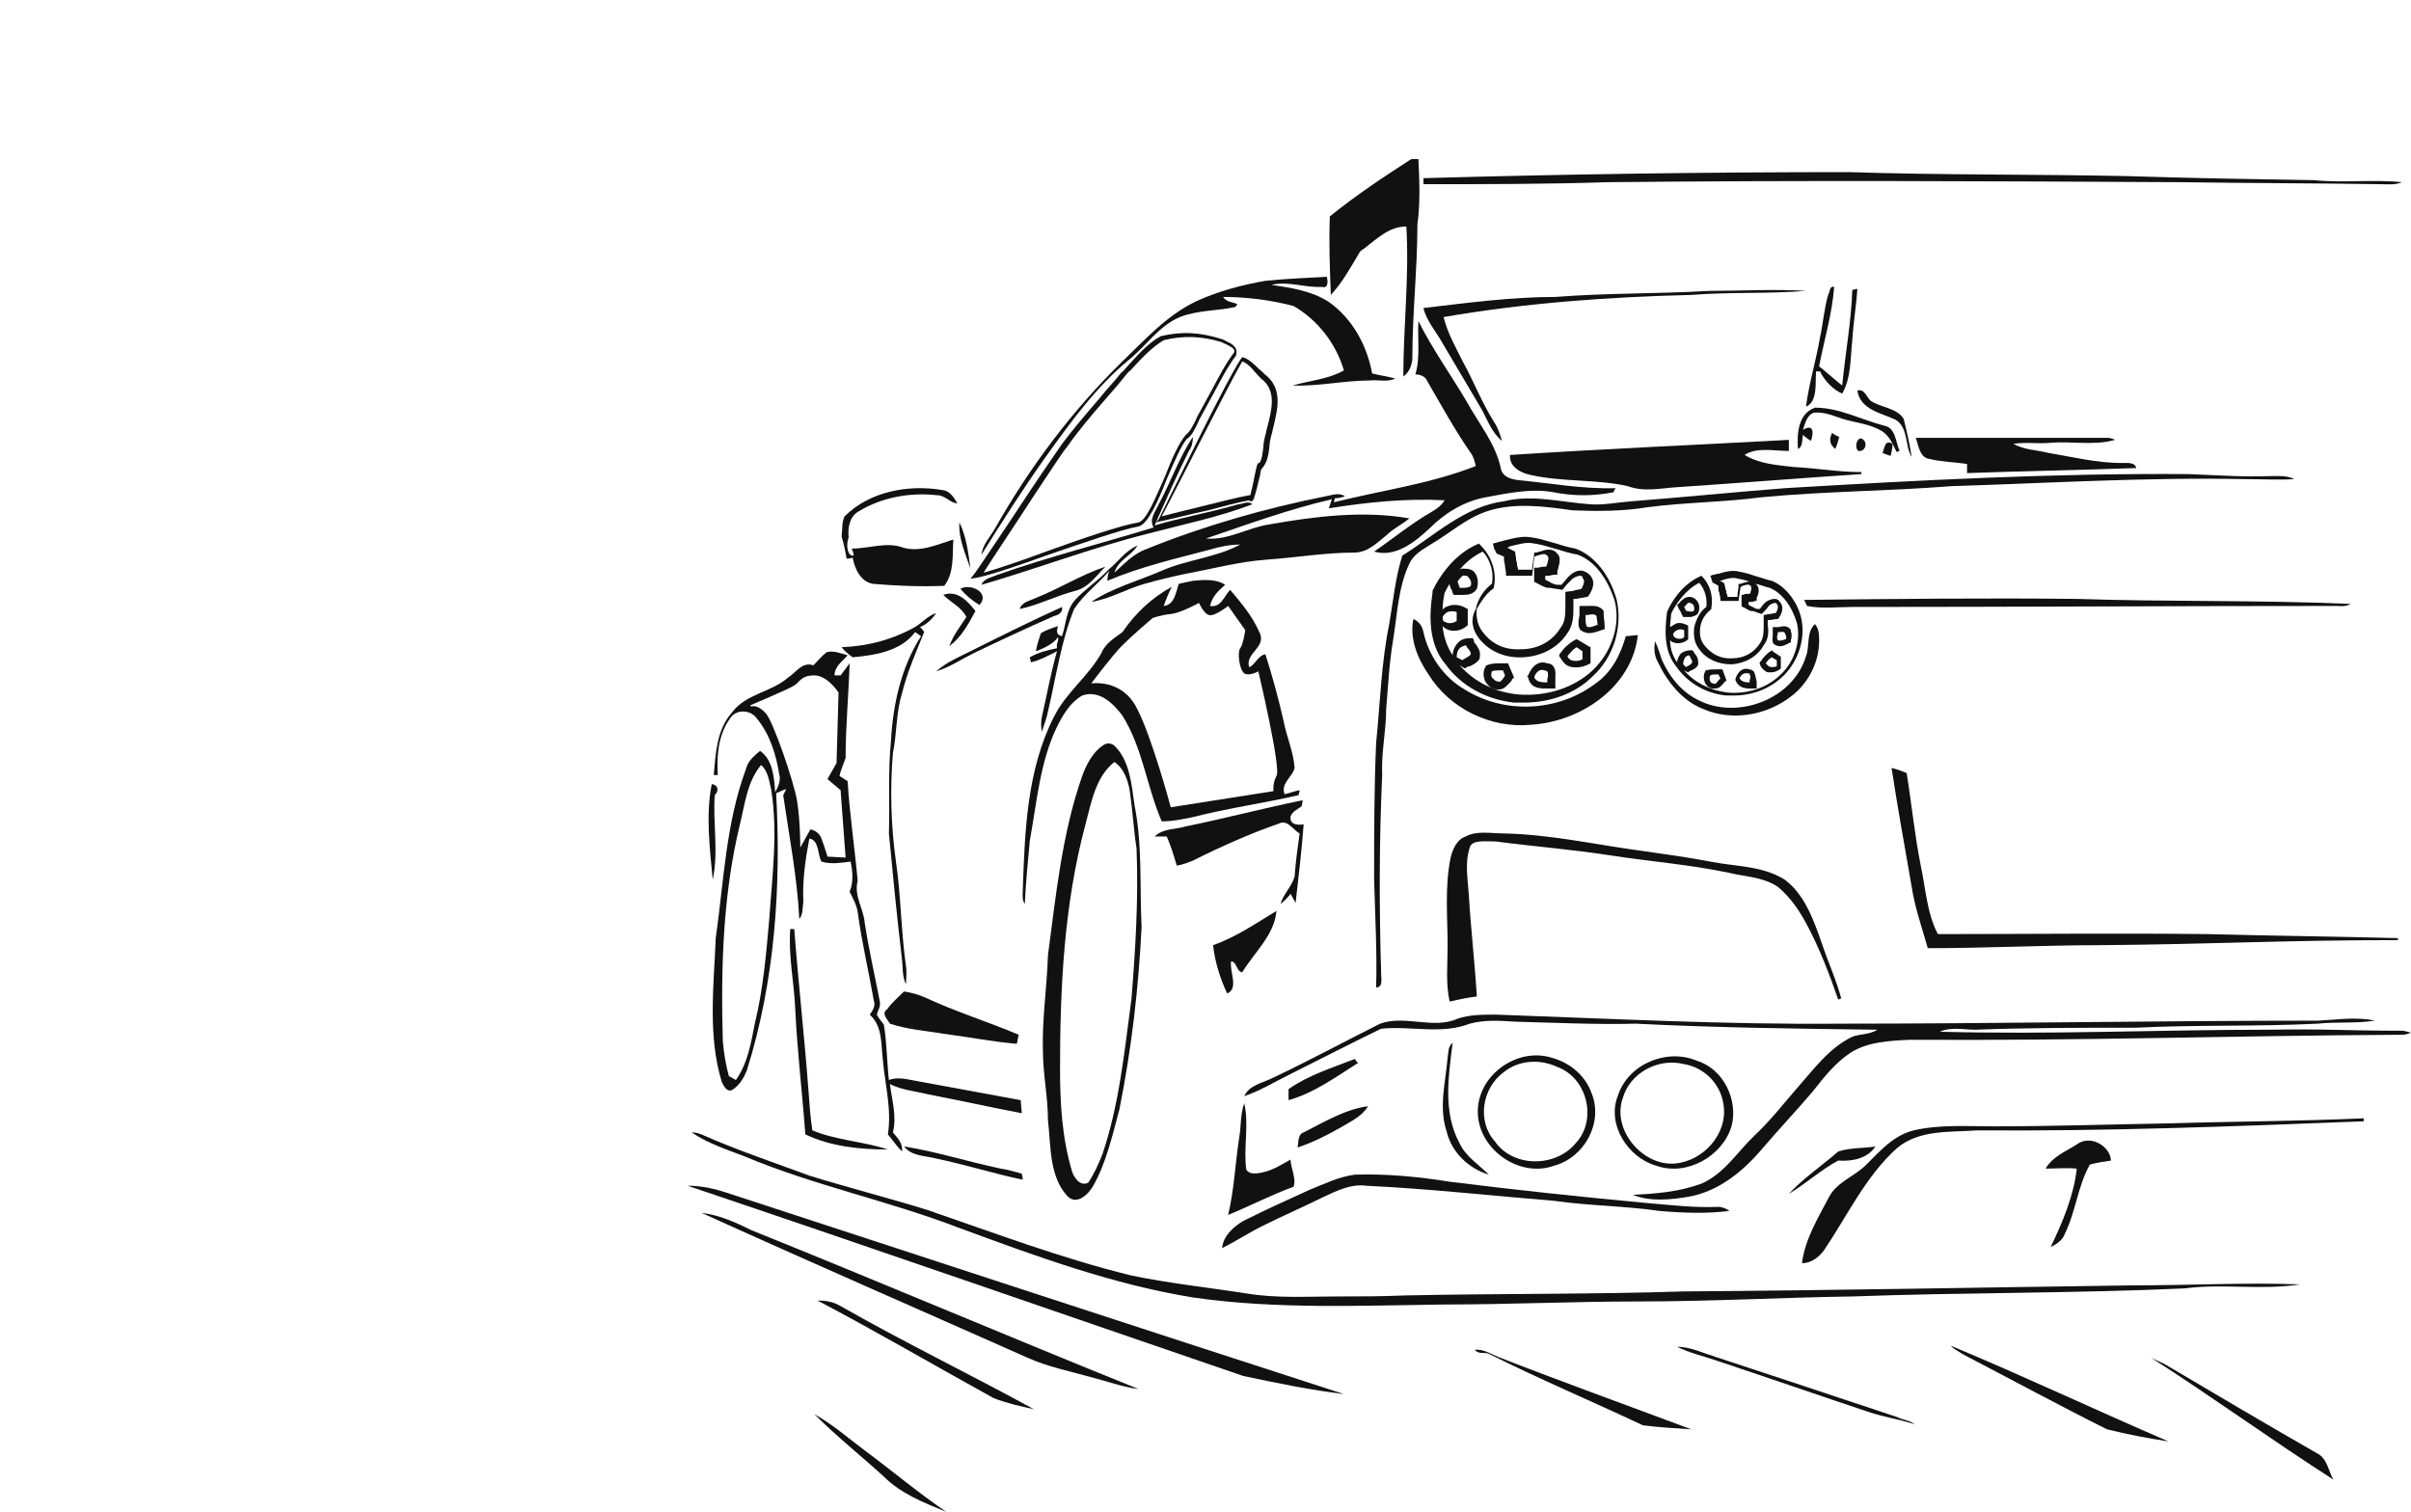 <?xml version="1.0" encoding="utf-8"?>
<!-- Generator: Adobe Illustrator 26.0.3, SVG Export Plug-In . SVG Version: 6.00 Build 0)  -->
<svg version="1.1" id="Слой_15" xmlns="http://www.w3.org/2000/svg" xmlns:xlink="http://www.w3.org/1999/xlink" x="0px"
	 y="0px" viewBox="0 0 239.5 150.2" style="enable-background:new 0 0 239.5 150.2;" xml:space="preserve">
<style type="text/css">
	.st0{fill:#111111;}
</style>
<g>
	<path class="st0" d="M159.7,18.1c19-0.2,38-0.1,57,0c6.6,0.1,13.2,0.1,19.8,0.2c0.7,0,1.4,0.1,2.1-0.2c-2.9-0.3-5.8,0.1-8.7-0.2
		c-6.1-0.1-12.3-0.2-18.4-0.4c-9.3-0.2-18.6-0.1-27.8-0.4c-14.1,0-28.2,0.2-42.3,0.6l0,0.6C147.5,18.3,153.6,18.3,159.7,18.1z"/>
	<path class="st0" d="M103.9,55.2c3.5-1.2,7.5-2.6,9.2-2.9c0.9-0.2,1.9-2.4,2.8-4.7c0.7-1.6,1.4-3.3,2-4c0.5-0.3,0.8-1,1.1-1.6
		c0.1-0.3,0.3-0.6,0.4-0.8c0.4-0.7,0.8-1.5,1.2-2.2c0.7-1.3,1.3-2.5,2.2-3.7l0-0.1c0.2-0.7-0.5-1.1-1-1.3c-0.1-0.1-0.2-0.1-0.4-0.2
		c-2.2-0.7-4-0.8-6.1-0.3l0,0c-1.3,0.7-2.4,2-3.4,3.1c-0.2,0.2-0.3,0.4-0.5,0.5c-0.7,0.9-1.5,1.7-2.2,2.6c-1.2,1.4-2.5,2.9-3.7,4.5
		c-0.2,0.3-1.6,2.3-3.2,4.7c-2.3,3.5-5.2,7.8-5.5,8.2l-0.4,0.5l0.6-0.1C98.5,57.1,101.1,56.2,103.9,55.2z M102.8,49.1
		c1.6-2.4,2.9-4.4,3.2-4.7c1.1-1.6,2.4-3.1,3.6-4.5c0.7-0.8,1.5-1.7,2.2-2.6c0.2-0.2,0.3-0.4,0.5-0.5c1-1.1,2.1-2.3,3.3-3
		c2-0.5,3.8-0.4,5.8,0.2c0.1,0.1,0.2,0.1,0.4,0.2c0.6,0.3,0.9,0.5,0.8,0.8c-0.9,1.2-1.5,2.4-2.2,3.7c-0.4,0.7-0.8,1.5-1.2,2.2
		c-0.1,0.2-0.3,0.5-0.4,0.8c-0.3,0.6-0.6,1.2-1,1.5l0,0c-0.7,0.8-1.4,2.4-2.1,4.2c-0.9,2-1.8,4.3-2.6,4.5c-1.8,0.3-5.6,1.6-9.2,2.9
		c-2.4,0.9-4.8,1.7-6.2,2.1C98.5,55.6,100.8,52.2,102.8,49.1z"/>
	<path class="st0" d="M188.7,44.8c-0.4-0.9-0.4-2.3-1.5-2.5c-2.3-0.6-4.5-1.8-6.9-1.8c-1.7,0.6-1.8,2.6-1.7,4.1
		c0.5-0.2,0.4-0.9,0.5-1.4c0.2,0.2,0.6,0.5,0.8,0.6c0.2-0.6,0.4-1.8-0.8-1.1c0.2-0.6,0.4-1.5,1.1-1.7c1-0.1,1.9,0.3,2.8,0.6
		c1.3,0.4,2.7,0.5,3.9,1.2c0.8,0.5,1.1,1.3,1.5,2.1C188.5,44.9,188.6,44.8,188.7,44.8z"/>
	<path class="st0" d="M93,60.9c-0.9,0.3-1.5,1.1-2.3,1.5c-2.2,1.2-4.6,1.8-7.1,1.9c0.3,0.4,0.7,0.7,1.1,1c2.2-0.2,4.8-0.6,6.2-2.5
		c0.2,0.1,0.4,0.3,0.6,0.4c-2,3.1-2.8,6.8-3,10.5c-0.3,3-0.1,6-0.2,9.1c0.4,4.2,0.8,8.3,1.3,12.5c0.1,0.8,0,1.7,0.4,2.5
		c0-0.6,0.1-1.2,0-1.8c-0.5-3.5-0.5-7-1-10.4c-0.5-3.6-0.6-7.2-0.3-10.8c0.4-1.9,0.3-4,0.9-5.9c0.5-2.1,1.4-4.1,2.2-6.1
		c-0.1-0.2-0.3-0.4-0.4-0.5C92.1,62,92.6,61.5,93,60.9z"/>
	<path class="st0" d="M80.3,108.2c-0.4-5.3-1-10.6-1.4-15.9c-0.1,0-0.3,0-0.4,0c-0.2,2.7,0.4,5.4,0.5,8c0.2,4.2,0.7,8.3,1,12.4
		c2.5,1.2,5.4,1.5,8.2,1.5c-2.4-0.8-5.1-0.9-7.5-1.9C80.5,111.1,80.4,109.6,80.3,108.2z"/>
	<path class="st0" d="M164.5,115.8c3,1.1,6.6-0.9,7.5-3.9c0.7-2.6-0.8-5.7-3.4-6.5c-3-1.3-6.9,0.3-7.9,3.5
		C159.6,111.7,161.7,115,164.5,115.8z M161.2,109.1c0.7-2.5,3.5-4,6-3.4c2,0.3,3.7,1.9,4,4c0.5,2.9-2,5.7-4.9,5.9
		C163.1,115.8,160.1,112.2,161.2,109.1z"/>
	<path class="st0" d="M128.9,114c1.5-0.5,2.9-1.2,4.3-2c1-0.6,2.1-1.1,2.7-2.1c-2.3,0.3-4.4,1.6-6.4,2.6
		C128.9,112.7,129,113.5,128.9,114z"/>
	<path class="st0" d="M184,128.8c11-0.4,22-0.3,33-0.8c3.8-0.5,7.7,0.2,11.5-0.4c-5.5-0.2-11.1,0.1-16.7,0.1
		c-14.8,0.2-29.7,0.5-44.5,0.6c-9.2,0.3-18.5,0.2-27.8,0.4c-2.2,0.1-4.4,0.1-6.7,0.1c-3,0-6,0.2-9-0.3c-3.8-0.6-7.7-1-11.5-1.8
		c-6.9-1.7-13.5-4.2-20.2-6.5c-3.9-1.2-7.8-2.2-11.7-3.4c-3.5-1.3-7.1-2.5-10.5-4c-0.4-0.2-0.8-0.3-1.2-0.3c1.6,1.1,3.5,1.7,5.3,2.4
		c6.9,2.9,14.3,4.4,21.3,7.1c7.6,2.8,15.2,5.6,23.2,6.9c8.3,1.2,16.7,0.8,25,0.7c6.4,0,12.8-0.3,19.1-0.3
		C169.9,129.3,177,128.9,184,128.8z"/>
	<path class="st0" d="M89.8,113.9c0.8,1,2.1,0.9,3.2,1.2c2.9,0.6,5.7,1.5,8.6,2.1c0-0.2-0.1-0.5-0.1-0.6c-0.7-0.2-1.4-0.4-2.1-0.5
		C96.1,115.4,93,114.4,89.8,113.9z"/>
	<path class="st0" d="M186.3,113.9c-1.2,0.2-2.5,0.1-3.7,0.5c-1.6,1.4-3.4,2.6-4.9,4.2c1.7-1,3.2-2.4,4.9-3.3
		C184,115.4,185.5,115.1,186.3,113.9z"/>
	<path class="st0" d="M80.9,140.5c2.2,2.2,4.6,4.1,6.9,6.2c1.7,1.7,4,2.6,6.2,3.5c-2.8-1.9-5.4-4.1-8.1-6.1
		C84.3,142.9,82.7,141.5,80.9,140.5z"/>
	<path class="st0" d="M135.1,25c0.1-0.1,0.1-0.1,0.4-0.3c1.3-1,2.5-2.2,4.2-2.2c0.3,5-0.3,10-0.3,14.9c0.6-0.4,0.9-1.2,0.9-1.9
		c0-4.4,0.5-8.8,0.5-13.2c0.3-2.2,0.2-4.3,0.1-6.5c-0.2,0-0.6,0-0.7,0c-2.8,1.8-5.5,3.6-8.1,5.7c-0.1,2.6,0,5.2,0.1,7.8
		C133.4,28,134.2,26.5,135.1,25z"/>
	<path class="st0" d="M187,45c0.2,0.1,0.6,0.2,0.8,0.3c0.1-0.3,0.2-0.9,0.2-1.2C187.2,43.6,187.2,44.6,187,45z"/>
	<path class="st0" d="M95.4,58.5c0.5,0.6,1.2,1.2,1.9,1.6C98.4,58.9,96.4,57.9,95.4,58.5z"/>
	<path class="st0" d="M128,108.2c0,0.3,0,0.9,0,1.1c2.5-0.7,4.7-2.3,6.9-3.7c-0.1-0.1-0.3-0.3-0.3-0.4
		C132.3,106.1,130,106.8,128,108.2z"/>
	<path class="st0" d="M137.7,53.2c0.7-0.7,1.6-1.1,2.3-1.7c-4.6-0.8-9.4-0.2-13.9,0.6c-2.1,0.3-4.1,1.6-6.3,1.4
		c4.1-1.4,8.2-2.9,12.5-3.9c-0.1,0.3-0.2,0.6-0.3,0.9c3.8-0.6,7.6-1,11.5-0.8c-0.3,0.5-0.7,0.8-1.2,1.1c-2.1,1.2-3.9,2.7-5.8,4
		c2.1,0.6,4-0.9,5.5-2.3c1.5-1.5,3.4-2.7,5.6-3.1c2.2-0.4,4.5-0.9,6.7-0.5c2,0.4,4,0.4,6,0c0-0.1,0.1-0.3,0.2-0.4
		c-3.3,0.1-6.5-0.5-9.7-0.8c-0.7-0.1-1.5-0.3-1.7-1.1c-0.5-2.5-2.2-4.5-3.4-6.7c-1.6-2.7-3.4-5.2-4.8-8c-0.1,1.8,0.2,3.6-0.3,5.3
		c0.5,0,1,0.2,1.2,0.7c1.4,2.4,2.7,4.8,4.3,7.1c0.3,0.4,0.4,0.9,0.5,1.3c-4.6,1.8-9.3,2.4-14.1,3.6l0.1-0.4c0.3,0,0.8-0.1,1-0.2
		c-0.6-0.4-1.3-0.1-1.9,0c-6,1.2-12,2.9-17.7,5.2c-1.4,0.5-2.2,1.4-3.3,2.4c0.4-1.3,1.6-1.6,2.3-2.7c-1.2,0.5-1.9,1.6-2.9,2.4
		c-1,1.1-2.3,1.9-3.3,3c-0.9,1-0.9,2.4-1.3,3.6c-0.5-0.1-0.6-0.4-0.4-1c-0.6,0.2-1.2,0.4-1.7,0.7c-0.2,0.6-0.4,1.2-0.5,1.8
		c0.8-0.3,1.7-0.7,2.2-1.4c0.1,0.4-0.2,0.6-0.1,1.1c-1,0.2-1.8,0.4-2.7,0.9c0,0.1,0.1,0.4,0.1,0.5c0.9-0.2,1.8-0.7,2.6-1.1
		c-0.6,2.1-1,4.3-1.5,6.5c-0.1,0.5-0.1,1,0,1.5c0.2-0.7,0.5-1.4,0.6-2c0.8-3.4,1.3-7,2.6-10.2c1-1.5,2.4-2.5,3.5-3.8
		c-0.1,0.2-0.2,0.7-0.2,1c3.3-1.4,6.8-2.2,10.2-3.1c1-0.3,2-0.5,3-0.5c-2.4,1.3-5.3,1.5-7.8,2.6c-2.3,1-4.9,1.7-7,3.1
		c1.9-0.3,3.5-1.3,5.3-1.8c1.4-0.4,2.7-0.7,4.1-1c2.7-0.5,5.3-1.2,8-1.4c2.9-0.2,5.8-0.7,8.7-0.7C135.9,54.9,136.8,53.9,137.7,53.2z
		"/>
	<path class="st0" d="M114.8,51.9l0.4-0.1c1.1-0.2,2.9-0.7,4.8-1.1c1.5-0.4,3-0.8,4.1-1c0,0.1,0.1,0.1,0.2,0.1c0,0,0,0,0,0
		c0.2,0,0.3-0.2,0.8-2.3c0.1-0.3,0.1-0.7,0.2-0.9l0.1-0.1c0.5-0.6,0.6-1.3,0.7-2.1c0-0.4,0.1-0.8,0.2-1.2c0.1-0.2,0.1-0.5,0.2-0.8
		c0.4-1.7,0.9-3.6-0.6-5c-0.3-0.2-0.5-0.5-0.8-0.7c-0.5-0.5-1-1-1.6-1.2l-0.1,0l-0.1,0.1c-1.6,2.4-7.2,14-8.2,16L114.8,51.9z
		 M123.4,35.9c0.5,0.2,0.9,0.6,1.3,1.1c0.3,0.3,0.5,0.6,0.8,0.8c1.3,1.2,0.8,3,0.4,4.6c-0.1,0.3-0.1,0.5-0.2,0.8
		c-0.1,0.4-0.2,0.8-0.2,1.2c-0.1,0.6-0.1,1.2-0.4,1.6c0,0,0,0,0,0c-0.2,0-0.2,0-0.5,1.4c-0.1,0.6-0.3,1.4-0.4,1.8l-0.1,0
		c-1.1,0.2-2.7,0.6-4.3,1c-1.6,0.4-3.3,0.8-4.4,1.1C116.8,48.7,121.9,38.5,123.4,35.9z"/>
	<path class="st0" d="M189.1,41.6c-0.7-1.1-2.3-1.1-3.3-1.8c-0.4-0.4-0.6-1.2-1.3-1c0.3,1.9,2.3,2.2,3.8,2.9
		c1.3,0.8,0.9,2.6,1.6,3.7C189.7,44.1,189.4,42.8,189.1,41.6z"/>
	<path class="st0" d="M182,43c-0.3,0.6-0.3,1.1,0.3,1.6c0.2-0.4,0.3-0.8,0.4-1.2C182.4,43.3,182.1,43.1,182,43z"/>
	<path class="st0" d="M203.6,44c2.2-0.2,4.4,0.3,6.5-0.3c-0.2-0.1-0.5-0.2-0.7-0.2c-6.4,0-12.7,0-19.1,0c0.3,0.8,0.4,2,1.4,2.1
		c1.2,0.3,2.5,0.3,3.7,0.5c0,0.2,0,0.7,0,0.9c5.6-0.2,11.2-0.3,16.8-0.5c-0.1-0.6-0.9-0.5-1.4-0.5c-2.5,0-4.9-0.6-7.3-1
		c-1.2-0.3-2.4-0.3-3.5-0.9C201.2,43.9,202.4,44.1,203.6,44z"/>
	<path class="st0" d="M177.7,44.8c0-0.3,0-0.8,0-1.1c-9.2,0.5-18.5,0.9-27.7,1.5c-0.1,1.2,1.1,1.8,2.1,2c3.2,0.7,6.5,0.4,9.6,1.1
		c1.6,0.6,3.3,0.2,4.9,0.1c6.1-0.4,12.2-0.9,18.3-1.3c0,0,0-0.1,0-0.2c-2.3,0-4.5-0.4-6.7-0.5c-1.7-0.2-3.4-0.3-4.9-1.2
		C174.5,44.4,176.2,44.8,177.7,44.8z"/>
	<path class="st0" d="M137.7,70.4c0.2-2.3,0.3-4.6,0.7-6.9c0.4-2.5,0.5-5.2,1.6-7.5c0.4-0.9,1.3-1.4,2.1-1.9
		c1.9-1.1,3.5-2.6,5.6-3.3c2.7-0.9,5.7-0.5,8.5-0.1c2.5,0.1,5,0.1,7.4-0.3c3.8-0.5,7.6-0.5,11.4-1c6.3-0.6,12.5-0.6,18.8-1.1
		c9.7-0.3,19.4-0.9,29.2-0.7c1.6,0,3.3,0.1,4.9,0c-0.8-0.4-1.6-0.3-2.5-0.3c-2.7,0.1-5.3-0.1-8-0.2c-13.4-0.1-26.7,0.6-40.1,1.4
		c-5.1,0.4-10.1,0.9-15.2,1.3c-1.4,0.1-2.8,0.4-4.1,0.3c-2.9-0.2-5.8-1-8.6-0.3c-3.9,0.5-6.9,3.4-10.1,5.4c-0.7,2.2-0.9,4.5-1.3,6.8
		c-0.8,3.9-0.9,7.9-1.3,11.8c-0.2,4.5-0.2,9-0.2,13.6c0.1,3.6,0.3,7.2,0.2,10.7c0.7,0,0.5-0.9,0.5-1.3c-0.2-6.6-0.2-13.2,0.1-19.8
		C137.2,74.7,137.7,72.6,137.7,70.4z"/>
	<path class="st0" d="M84.7,55.4c0.2,1.1,0.8,2.4,2,2.6c2.3,0.2,4.7,0.3,7.1,0.2c1-1.3,0.8-3,0.9-4.6c-1.6,0.5-3.3,1.3-5,0.8
		c-1.6-0.6-3.4,0.1-5.1,0.1c0.1,0.2,0.2,0.5,0.2,0.7c-0.6,0.1-0.8-1-0.5-1.8c-0.1-1,0.1-2.1,1-2.6c2.3-1.4,5.1-1.9,7.8-1.6
		c0.8,0,1.3,0.8,2,0.8c-0.3-0.5-0.7-1.2-1.4-1.3c-3.4-0.6-7.3,0.1-9.8,2.6c-0.3,0.6-0.2,1.3-0.3,2c0.2,0.6,0.4,1.6,0.5,2.2
		C84.1,55.5,84.5,55.5,84.7,55.4z"/>
	<path class="st0" d="M93.7,59.1c0.8,0.8,1.8,1.2,2.3,2.2c-0.6,0.9-1.3,1.8-1.7,2.9c1.2-0.9,1.9-2.2,2.6-3.5
		C96.1,59.7,95.1,58.6,93.7,59.1z"/>
	<path class="st0" d="M191.5,94.2c5.8,0,11.5-0.3,17.3-0.3c11.4-0.1,18-0.5,29.4-0.5c0-0.1,0-0.2,0-0.2c-8-0.2-11.1-0.2-19-0.4
		c-8.9-0.1-17.8,0-26.7,0c-1.1-2.1-1.2-4.5-1.7-6.8c-0.6-3-0.9-6.1-1.4-9.2c-0.5-0.2-1-0.4-1.5-0.5c0.6,3.9,1.3,7.8,2,11.8
		C190.2,90.1,190.9,92.1,191.5,94.2z"/>
	<path class="st0" d="M127.2,89.8c0.4-0.3,0.7-0.6,1-1c0.1,0.2,0.4,0.7,0.5,0.9c0.3-2.6,0.6-5.2,0.8-7.8c-0.7,0.1-1.4,0-1.3-0.8
		c0.2-0.5,0.7-0.7,1.1-1c0-0.1,0.1-0.4,0.1-0.6c-3.9,0.8-7.7,1.8-11.6,2.6c-1,0.3-2.3,0.2-3.1,1c0.3,0,0.9,0,1.2,0
		c0.4,0.9,0.7,1.9,1,2.9c0.6-0.1,1.1-0.3,1.6-0.5c2.8-1.4,5.7-2.7,8.6-3.7c0.8-0.4,1.4,0.7,2,1c-0.2,1.4-0.4,2.9-0.5,4.3
		C128.3,88.1,127.5,88.8,127.2,89.8z"/>
	<path class="st0" d="M148.6,83.6c3.8,0.5,7.7,0.8,11.5,1.4c3.9,0.6,7.8,0.9,11.6,1.7c1.6,0.4,3.4,0.4,4.9,1.4
		c1.2,1,2.1,2.3,2.8,3.6c1.3,2.4,2.3,5,3.2,7.6c0.1,0,0.2-0.1,0.3-0.1c-0.5-1.9-1.3-3.6-1.9-5.4c-0.8-2.3-1.7-4.9-3.7-6.4
		c-2.2-1.4-4.9-1.3-7.4-1.8c-2.1-0.4-4.2-0.7-6.3-1c-4.7-0.6-9.4-1.7-14.2-1.8c-1.3,0-2.7-0.3-3.8,0.3c-0.9,0.3-1.3,1.3-1.5,2.1
		c-0.6,2.9-0.3,5.9-0.3,8.8c0,1.8-0.2,3.7,0.2,5.5c0.9-0.2,1.8-0.4,2.7-0.5c-0.2-3.4-0.6-6.8-0.8-10.2c-0.1-1.5-0.4-3.1,0.1-4.6
		C146.2,83.4,147.6,83.6,148.6,83.6z"/>
	<path class="st0" d="M238.6,102.4c-6,0-7.2-0.2-13.2-0.1c-10.9,0-21.8,0.5-32.7,0.2c1.1-0.5,2.4-0.2,3.5-0.2
		c5.3-0.2,10.6-0.2,16-0.2c6-0.3,12-0.1,18-0.4c1.9-0.2,3.8,0,5.7-0.3c-1.8-0.4-3.7-0.1-5.6,0c-15.9,0-31.8,0.3-47.6,0.3
		c-11.4,0.1-22.7-0.5-34.1-0.9c-1.3,0-2.6,0-3.8,0.4c-2.4,1.1-5.2-0.4-7.7,0.5c-3.6,1.8-7.1,3.7-10.7,5.4c-1,0.5-2.3,0.7-2.8,1.8
		c1.5-0.5,2.8-1.3,4.2-2c3.2-1.6,6.3-3.2,9.4-4.7c2.9-0.3,6,0.6,8.8-0.5c1.5-0.4,3-0.3,4.5-0.2c4,0.1,8,0.3,12,0.2
		c8,0.4,16,0.5,24,0.6c-0.8,0.5-1.7,0.4-2.5,0.7c-2.3,1.1-3.8,3.2-5.4,5c-1.4,1.6-2.7,3.3-4.3,4.8c-1.7,1.6-3,3.8-5.3,4.8
		c-2.2,0.8-4.5,1-6.8,1.1c1.7,0.7,3.7,0.5,5.5,0.2c2.9-0.5,5.3-2.4,7.2-4.6c1.7-2,3.5-3.9,5.2-5.9c1.1-1.4,2.2-2.8,3.7-3.8
		c1.7-1.1,3.9-1.2,5.9-1.3c17.9,0.1,31-0.4,48.9-0.5c0.4,0,0.6-0.1,0.9-0.2C239.2,102.5,238.8,102.4,238.6,102.4z"/>
	<path class="st0" d="M154.4,115.8c3-0.8,4.9-4.3,3.7-7.2c-0.6-1.7-2.1-3-3.9-3.5c-3.4-1.1-7.3,1.6-7.4,5.2
		C146.7,114.1,150.9,117.1,154.4,115.8z M149.4,106.5c1.5-1.2,3.6-1.3,5.3-0.5c3,1.1,4,5.3,1.8,7.6c-2,2.4-6.2,2.4-8-0.2
		C146.7,111.4,147.2,108.1,149.4,106.5z"/>
	<path class="st0" d="M215.7,111.6c-5.9,0.1-11.8,0.3-17.7,0.3c-2.6,0-5.3-0.2-7.9,0.4c-2,0.5-3.3,2-4.7,3.4
		c-1.2,1.2-2.9,1.7-3.7,3.2c-1.1,2.1-2.4,4.2-2.7,6.6c0.9,0,1.7-0.6,2.2-1.3c2.3-3.4,4.1-7.3,7.2-10.1c2.2-1.9,5.3-1.6,8-1.8
		c12.8,0.1,25.6-0.4,38.4-0.9c0-0.1,0-0.2,0-0.3C228.3,111.4,222,111.4,215.7,111.6z"/>
	<path class="st0" d="M68.3,117.8c18.4,6.2,36.8,12.6,55.2,18.9c3.3,0.7,6.7,1.4,10,1.8c-20.4-6.6-40.8-13.3-61.3-20
		C71,118.1,69.7,117.8,68.3,117.8z"/>
	<path class="st0" d="M69.7,120.5c10.8,4.9,21.6,9.6,32.4,14.4c2,0.9,4.1,1.3,6.2,1.9c1.6,0.4,3.2,1,4.8,1.2
		c-12.9-5.2-25.6-10.6-38.5-15.8C73,121.4,71.4,120.7,69.7,120.5z"/>
	<path class="st0" d="M81.2,129.2c5.9,3.1,11.7,6.5,17.5,9.7c1.3,0.5,2.6,0.8,4,1.1c-6.4-3.5-13-6.7-19.3-10.3
		C82.7,129.3,81.9,129.2,81.2,129.2z"/>
	<path class="st0" d="M112.2,35.7c1.7-1.4,2.9-3.3,5-4.2c1.8-0.7,3.7-0.6,5.5-1c0.1-0.1,0.2-0.2,0.2-0.3c-0.5-0.2-1.1-0.2-1.4-0.7
		c2.3,0,4.7,0.3,7,0.9c2.4,1.4,4.2,3.7,5,6.4c-1.6,0.9-3.4,1-5.1,1.5c2.6,0.1,5.1-0.5,7.7-0.5c0.8-0.1,1.7,0.2,2.5-0.2
		c-0.8-0.2-1.5-0.3-2.3-0.5c-0.5-2.8-2-5.5-4.3-7.1c-1.7-1.1-3.7-1.4-5.7-1.7c1.7-0.4,3.3,0.3,5,0.2c0.7,0.2,0.6-0.6,0.5-1
		c-2,0.1-4.1,0.2-6.1,0.4c-2.3,0.4-4.6,1-6.8,2c-3,1.4-5.2,3.9-7.5,6.1c-4.9,4.8-9.1,10.4-12.5,16.4c-0.5,0.9-1.3,1.7-1.4,2.7
		c2-3.2,4.1-6.5,6.3-9.6C106.3,42,108.9,38.4,112.2,35.7z"/>
	<path class="st0" d="M169.8,28.9c-5.1,0.3-10.2,0.2-15.3,0.6c-4.4,0-8.8,0.6-13.1,1.1c0.3,1.3,1.3,2.4,1.9,3.5
		c1.3,2.2,2.6,4.4,3.9,6.6c0.6,1.1,1,2.3,2,3.1c-0.2-0.7-0.4-1.3-0.8-1.9c-1.2-1.9-2-4-3.1-6c-0.7-1.4-1.5-2.8-1.9-4.4
		c8.1-1.4,16.3-2,24.6-2.2c3.8-0.3,7.7-0.1,11.4-0.4C176.3,28.7,173,28.9,169.8,28.9z"/>
	<path class="st0" d="M101.3,60.5c1.9-0.4,3.6-1.3,5.5-1.8c1.3-0.3,2.1-1.5,3-2.4c-2.4,0.8-4.6,2.2-6.9,3.1
		C102.3,59.7,101.5,59.8,101.3,60.5z"/>
	<path class="st0" d="M232,60.2c0.5,0,1,0.1,1.5-0.2c-9.1-0.4-18.1-0.2-27.2-0.5c-9-0.1-18.1,0-27.1,0.1c0.1,0.1,0.2,0.4,0.3,0.6
		c1.5,0.3,3,0.1,4.5,0.1C200,60.3,216,60.2,232,60.2z"/>
	<path class="st0" d="M112.7,80c-0.3-2.1-0.5-4.6-2.1-6c-0.4-0.2-0.7-0.2-1.1,0.1c-1,0.7-1.6,1.9-2,3c-2,5.7-2.6,11.8-3.4,17.8
		c-0.1,3.2-0.6,6.4-0.5,9.5c0,2.3,0.5,4.6,0.5,6.9c0.3,2.5,0.1,5.5,1.9,7.5c0.9,1,2.1-0.1,2.6-1c1.3-2.3,1.9-5,2.6-7.6
		c1.2-6,1.9-12,2.2-18.1C113.2,88.1,113.5,84,112.7,80z M112.4,99.2c-0.7,5.2-1.2,10.5-2.9,15.5c-0.4,1-0.8,1.9-1.4,2.8
		c-0.8,0.4-1.4-0.5-1.6-1.1c-1-3.3-1.2-6.8-1.2-10.2c0-8.1,0.4-16.3,2.5-24.2c0.6-2.2,1-4.8,2.9-6.3c0.9,0.6,1.3,1.7,1.5,2.7
		c0.3,2,0.4,3.9,0.7,5.9C113.1,89.2,112.8,94.2,112.4,99.2z"/>
	<path class="st0" d="M93.7,102.7c2.4,0.3,4.9,0.8,7.3,1c0.1-0.3,0.1-0.6,0.2-0.9c-3.1-1.3-6.3-2.3-9.3-3.7
		c-0.7-0.3-1.4-0.5-2.1-0.6c-0.6,0.6-1.2,1.1-1.7,1.8c-0.6,0.4,0.1,1,0.3,1.4C90.2,102.3,92,102.4,93.7,102.7z"/>
	<path class="st0" d="M143.8,105.1c-0.2,2.4-0.9,4.9-0.1,7.3c0.5,2.1,2.2,3.7,4.2,4.3c-1-1-2.3-1.8-2.9-3.1c-1.7-3.1-1.1-6.7-0.7-10
		C143.8,104,143.9,104.6,143.8,105.1z"/>
	<path class="st0" d="M123.6,109.6c-0.4,1.1-0.3,2.3-0.5,3.4c-0.4,2.6-0.5,5.2-1.1,7.7c2.2-0.9,4.3-2,6.5-2.8
		c0.3-0.8-0.3-1.9-0.3-2.7c-0.9,0.5-1.8,1.1-2.9,1.3c-0.5,0.1-1.2,0.2-1.5-0.3C123.5,114,124.1,111.8,123.6,109.6z"/>
	<path class="st0" d="M205.1,122.6c1.1-2.2,1.3-4.8,2.5-6.9c0.7-0.2,1.4-0.3,2.1-0.4c-0.1-1.5-2.1-2.6-3.4-1.6
		c-1.1,0.7-2.4,1.2-3.1,2.4c1,0,2.1-0.1,3.1,0c-0.3,2.7-1.4,5.3-2.6,7.8C204.3,123.6,204.9,123.2,205.1,122.6z"/>
	<path class="st0" d="M130.1,118.2c-2.2,1-4.4,2-6.6,3.1c-1,0.6-2,1.5-2.1,2.7c1.4-0.7,2.6-1.5,4-2.2c2-1,4.1-1.9,6.1-2.9
		c1.3-0.6,2.7-1.3,4.2-1.1c6.3,0.3,12.5,1,18.7,1.5c3.5,0.5,7,0.5,10.4,1c2.3,0.2,4.7,0.3,7,0c-0.3-0.2-0.7-0.4-1.1-0.4
		c-2.5,0.1-4.9-0.2-7.3-0.4c-6.5-0.6-13-1.3-19.4-2.1c-3.1-0.5-6.3-0.8-9.4-0.7C133,116.9,131.6,117.6,130.1,118.2z"/>
	<path class="st0" d="M194.9,134.5c4.8,2.5,9.6,5.1,14.4,7.5c2,0.5,4.1,0.9,6.1,1.2c-7.2-3.1-14.4-6.5-21.6-9.5
		C194,134,194.5,134.2,194.9,134.5z"/>
	<path class="st0" d="M146.5,134.1c0.4,0.5,1,0.2,1.4,0.4c5,2.5,10.2,4.7,15.3,7.1c1.6,0.2,3.2,0.3,4.8,0.4
		c-6.4-2.4-12.8-4.7-19.2-7.2C148.1,134.5,147.3,134,146.5,134.1z"/>
	<path class="st0" d="M95.3,51.9c-0.1,1.6,0.6,3.1,1.1,4.6C96.2,55,96,53.3,95.3,51.9z"/>
	<path class="st0" d="M105.5,60.3c-3.1,1.4-6.1,2.9-9.1,4.4c-1.2,0.6-2.4,1.1-3.4,2c1.3-0.4,2.5-1.2,3.7-1.8c2.7-1.3,5.3-2.5,8-3.7
		C105.2,61.1,105.6,60.8,105.5,60.3z"/>
	<path class="st0" d="M71,79c0.4-0.4,0.4-1-0.3-1.1c-0.6,3.1-0.2,6.3,0.1,9.5C71.4,84.6,70.8,81.8,71,79z"/>
	<path class="st0" d="M170.4,134.8c-1.3-0.4-2.5-1-3.8-1c1.2,0.6,2.5,0.9,3.7,1.3c5.1,1.7,10.3,3.5,15.4,5.2c1.5,0.5,3,0.7,4.5,1.2
		c-0.5-0.4-1.1-0.4-1.7-0.7C182.5,138.8,176.5,136.8,170.4,134.8z"/>
	<path class="st0" d="M181.6,29.3c-0.4,1.4-0.5,2.8-0.8,4.2c-0.4,2.3-1.1,4.6-1.4,6.9c1.2-0.5,0.9-2.4,1-3.5c0.1,0,0.3,0,0.4,0
		c0.4,0.9,1.4,1.9,2.2,2.2c0.9-1.6,0.8-3.5,1-5.3c0.1-1.7,0.4-3.4,0.5-5.1c-0.1,0-0.4,0.1-0.5,0.1c-0.1,3.2-0.7,6.3-1,9.5
		c-0.4-0.3-1.2-1-1.8-1.5c-0.2-0.2-0.4-0.3-0.5-0.4c0.5-2.6,1.3-5.2,1.5-7.9C181.7,28.4,181.8,29,181.6,29.3z"/>
	<path class="st0" d="M185.2,43.8c-0.6-0.8-1.1,0.6-0.6,1C185.2,44.9,185.5,44.2,185.2,43.8z"/>
	<path class="st0" d="M120.5,93.9c0.2,1.7,0.7,3.3,1.4,4.8c1.2-0.5,0.2-2.2,0.4-3.2c0.6,0.1,0.5,1,1.1,1.1c1.2-2,3.2-3.7,3.4-6.1
		C124.8,91.7,122.8,93.1,120.5,93.9z"/>
	<path class="st0" d="M230.2,144.4c-4.9-2.8-9.8-5.7-14.7-8.6c-0.6-0.4-1.2-0.6-1.8-0.9c6.1,3.9,12,8.2,18.1,12.1
		C231.3,146.2,231.2,144.9,230.2,144.4z"/>
	<path class="st0" d="M97.5,58.1c5.5-1.6,11-3.7,16.6-5.1c3.4-0.9,6.9-1.6,10.3-2.9c-0.4-0.4-1,0-1.4,0c-2.7,0.8-5.6,1.3-8.3,2.1
		c1.1-2.5,2.2-5,3.4-7.4c0.3-0.4,0.4-0.9,0.4-1.4c-1.4,2.1-2.2,4.5-3.4,6.7c-0.3,0.7-1,1.5-0.5,2.3c-5.2,1.6-10.4,2.9-15.5,4.7
		C98.4,57.4,97.7,57.5,97.5,58.1z"/>
	<path class="st0" d="M157,62.6L157,62.6c0.3,0.2,0.6,0.3,0.8,0.3c0.4,0,0.7-0.1,1-0.2c0.1,0,0.2-0.1,0.3-0.1l0.3-0.1l0-0.3
		c0-0.4-0.1-0.9-0.1-1.3l0-0.1l0-0.1c-0.4-0.6-1.1-0.5-1.6-0.5c-0.2,0-0.3,0-0.4,0h-0.4l0,0.4c0,0.1,0,0.3,0,0.5
		C156.8,61.7,156.7,62.2,157,62.6L157,62.6z M157.5,61.3c0-0.1,0-0.2,0-0.2c0.1,0,0.1,0,0.2,0c0.5-0.1,0.7-0.1,0.9,0.1
		c0,0.3,0.1,0.6,0.1,0.9c0,0,0,0-0.1,0c-0.5,0.2-0.8,0.3-1,0.1C157.5,61.9,157.5,61.6,157.5,61.3z"/>
	<path class="st0" d="M155.9,66.2c0.2,0.1,0.4,0.1,0.7,0.1c0.4,0,0.8-0.1,1.2-0.3l0.2-0.1l0-1.6l-0.2-0.1c-0.3-0.2-0.7-0.4-1-0.6
		l-0.2-0.1l-0.2,0.1c-0.5,0.3-1,0.7-1.4,1.3l-0.1,0.1l0,0.2C155.2,65.7,155.5,66.1,155.9,66.2z M156.6,64.3c0.2,0.1,0.4,0.3,0.6,0.4
		l0,0.8c-0.4,0.2-0.8,0.2-1.1,0.1c-0.2-0.1-0.3-0.2-0.4-0.4C156,64.8,156.3,64.5,156.6,64.3z"/>
	<path class="st0" d="M148.3,58.5l0.1-0.1l0-0.1c0.3-1.4-0.2-3-1.3-4.1l-0.2-0.2l-0.2,0.1c-2.3,1-3.8,3.3-4.4,4.6l0,0.1l0,0.1
		c-0.3,2-0.5,5,1.3,7.1c1.5,2.1,4,3.5,6.8,3.8c0.3,0,0.7,0,1,0c2.6,0,5.1-0.9,6.8-2.6c2.1-1.9,3-4.9,2.4-7.6
		c-0.7-2.5-2.2-4.4-4.1-5.1l0,0c-0.6-0.1-1.3-0.3-1.9-0.5c-0.8-0.2-1.6-0.5-2.4-0.6c-1-0.2-1.9,0.1-2.8,0.3
		c-0.2,0.1-0.5,0.1-0.7,0.2l-0.4,0.1l0.1,0.4c0,0.1,0.1,0.3,0.2,0.4l0,0.1l0.1,0.1c0.2,0.1,0.5,0.2,0.7,0.3l0,0.3
		c0,0.2,0.1,0.4,0.1,0.6c0,0.2,0.1,0.6,0.1,0.7l0,0.3l0.3,0c0.7,0,1.3,0,2,0l0.3,0l0.1-0.9c0-0.3,0.1-0.6,0.1-1
		c0.1,0,0.2-0.1,0.3-0.1c0.6-0.2,0.8-0.2,1,0c0.2,0.2,0.1,0.4,0,0.8c0,0.1-0.1,0.2-0.1,0.3c-0.1,0-0.2,0-0.3,0
		c-0.2,0-0.4,0.1-0.6,0.1l-0.3,0l0,0.3c0,0.3,0,0.6,0,0.9l0,0.2l0.2,0.1c0.4,0.2,0.7,0.4,1.1,0.5l0.1,0l0.1,0c0.2,0,0.5,0.1,0.7,0.1
		l0.6,0.1l0.1-0.1c0.2-0.3,0.5-0.6,0.8-0.9c0.3-0.3,0.7-0.4,0.9-0.4c0.1,0,0.2,0.1,0.2,0.1l0,0.1c0.3,0.3,0.1,0.7-0.1,1.1
		c-0.3,0.1-0.6,0.1-0.8,0.2l-0.8,0.1l0,0.3c0,0.3,0,0.7,0,1.1c0,0.8,0,1.6-0.5,2.2l0,0c-0.8,1.3-2.2,2.1-3.9,2.1
		c-1.6,0.1-2.9-0.5-3.8-1.7c-0.5-0.6-0.7-1.5-0.6-2.3C147.1,59.8,147.6,59,148.3,58.5z M146.9,63.4c1,1.3,2.6,2,4.4,1.9
		c1.9-0.1,3.5-1,4.4-2.4c0.6-0.8,0.6-1.8,0.6-2.7c0-0.2,0-0.5,0-0.7l0.3,0c0.3-0.1,0.7-0.1,1-0.2l0.1,0l0.1-0.1
		c0.8-1.2,0.4-1.8,0.1-2.1c-0.2-0.2-0.4-0.3-0.7-0.4c-0.6-0.1-1.1,0.3-1.4,0.6l0,0c-0.2,0.2-0.4,0.5-0.7,0.8l-0.2,0
		c-0.2,0-0.4,0-0.6-0.1c-0.3-0.1-0.5-0.3-0.8-0.4c0-0.1,0-0.3,0-0.4c0.1,0,0.2,0,0.3,0c0.2,0,0.4-0.1,0.6-0.1l0.3,0l0-0.3
		c0-0.1,0.1-0.3,0.1-0.4c0.1-0.4,0.3-1-0.1-1.4c-0.5-0.6-1.2-0.4-1.7-0.2c-0.2,0-0.3,0.1-0.4,0.1l-0.2,0l0,0.2
		c-0.1,0.4-0.1,0.8-0.2,1.2l0,0.3c-0.4,0-0.9,0-1.4,0c0-0.2-0.1-0.3-0.1-0.5c0-0.2-0.1-0.4-0.1-0.6l-0.1-0.7l-0.2-0.1
		c-0.2-0.1-0.4-0.2-0.6-0.3c0.1,0,0.2,0,0.2-0.1c0.9-0.2,1.7-0.5,2.5-0.3c0.8,0.1,1.6,0.4,2.4,0.6c0.6,0.2,1.3,0.4,1.9,0.5
		c1.7,0.6,3,2.4,3.7,4.6c0.6,2.4-0.3,5.1-2.2,6.9c-1.8,1.7-4.5,2.6-7.3,2.4c-2.4-0.2-4.5-1.3-5.9-2.9l0.5,0.3l0.2-0.1
		c0.1-0.1,0.2-0.1,0.3-0.1c0.4-0.2,0.8-0.4,1-0.8l0-0.1l0-0.1c0.1-0.5-0.2-0.9-0.4-1.2c-0.1-0.1-0.2-0.2-0.2-0.4l-0.1-0.2l-0.2,0
		c-0.5,0-1,0.1-1.3,0.5c-0.3,0.3-0.5,0.8-0.5,1.2c-0.6-0.9-0.9-1.9-1-2.9c0.1,0.1,0.2,0.2,0.4,0.3c0.6,0.3,1.4,0.2,2-0.3l0.1-0.1
		l0-1.6l-0.2-0.1c-0.5-0.3-1.2-0.4-1.7-0.2c-0.3,0.1-0.5,0.2-0.6,0.4c0-0.6,0.1-1.2,0.2-1.7c0.6-1.2,1.8-3.2,3.8-4.1
		c0.8,0.9,1.1,2.1,0.9,3.2c-0.8,0.6-1.4,1.5-1.6,2.5C146,61.6,146.3,62.6,146.9,63.4z M144.7,65.3c0-0.4,0.1-0.7,0.3-0.9
		c0.2-0.2,0.4-0.2,0.6-0.3c0.1,0.1,0.1,0.2,0.2,0.3c0.2,0.2,0.3,0.4,0.3,0.6c-0.1,0.2-0.4,0.3-0.7,0.5c0,0-0.1,0-0.1,0.1L144.7,65.3
		z M143.3,61.3c0.1-0.2,0.3-0.4,0.5-0.5c0.3-0.1,0.6-0.1,0.9,0l0,0.9c-0.3,0.2-0.8,0.3-1.1,0.1C143.4,61.8,143.3,61.6,143.3,61.3z"
		/>
	<path class="st0" d="M148.7,68.5c0.1,0,0.2,0,0.2,0c0.5,0,0.8-0.4,1.1-0.7c0.1-0.1,0.2-0.2,0.2-0.3l0.2-0.2l-0.6-1.4l-0.3,0
		c-0.2,0-0.3,0-0.5,0c-0.4,0-0.9,0-1.3,0.2l-0.1,0l0,0.1c-0.3,0.4-0.3,1.1,0,1.6C147.9,68.2,148.2,68.5,148.7,68.5z M148.2,66.7
		c0.2-0.1,0.5-0.1,0.8-0.1c0.1,0,0.2,0,0.3,0l0.2,0.5c0,0.1-0.1,0.1-0.1,0.2c-0.3,0.4-0.4,0.5-0.6,0.4l0,0l0,0
		c-0.2,0-0.3-0.1-0.5-0.3C148.1,67.3,148.1,66.9,148.2,66.7z"/>
	<path class="st0" d="M146.7,58.5L146.7,58.5c0.2-0.6,0.1-1.2-0.2-1.6c-0.2-0.3-0.6-0.4-1-0.4c-0.6-0.1-0.9,0.4-1.2,0.7
		c-0.1,0.1-0.2,0.2-0.3,0.3l-0.2,0.2l0.1,0.2c0.1,0.1,0.1,0.3,0.2,0.5c0.1,0.2,0.2,0.4,0.2,0.5l0.1,0.2l0.2,0c0.1,0,0.2,0,0.4,0
		c0.1,0,0.2,0,0.4,0C145.9,59.1,146.4,59,146.7,58.5L146.7,58.5z M146.1,58.2c-0.2,0.2-0.5,0.2-0.9,0.2c-0.1,0-0.1,0-0.2,0
		c0-0.1-0.1-0.2-0.1-0.3c0-0.1-0.1-0.2-0.1-0.3c0-0.1,0.1-0.1,0.1-0.2c0.3-0.3,0.4-0.5,0.6-0.4l0,0l0,0c0.2,0,0.3,0,0.4,0.2
		C146.1,57.6,146.2,57.9,146.1,58.2z"/>
	<path class="st0" d="M153.5,68.4c0.2,0,0.4,0,0.6,0l0.4,0l0-0.4c0-0.1,0-0.3,0-0.5c0-0.4,0.1-0.9-0.2-1.3c-0.1-0.2-0.4-0.3-0.6-0.3
		c-0.8-0.3-1.5,0.2-1.9,1.2l-0.1,0.1l0.1,0.1C152,68.3,152.8,68.4,153.5,68.4z M153.4,66.6L153.4,66.6c0.2,0,0.2,0.1,0.3,0.1
		c0.1,0.1,0.1,0.5,0,0.8c0,0.1,0,0.2,0,0.3c-0.7,0-1.1-0.1-1.3-0.5C152.5,66.9,152.9,66.4,153.4,66.6z"/>
	<path class="st0" d="M152.1,72c4.9-0.3,10-3.7,10.6-8.9c-0.3,0-0.9,0.1-1.2,0.1c-0.5,1.8-1.4,3.6-3,4.7c-3.7,2.8-9,3.1-13,0.6
		c-2.1-1.2-3.6-3.4-4.1-5.7c-0.1-0.6-0.5-1.1-1-1.3c-0.4,1.9,0.4,3.9,1.5,5.5C144,70.4,148.1,72.4,152.1,72z"/>
	<path class="st0" d="M168.8,69.6c-1.5-0.7-2.6-1.9-3.4-3.4c-0.1-0.2-0.2-0.4-0.3-0.6c-0.2-0.6-0.4-1.3-0.7-1.9
		c-0.1,0.7-0.1,1.4,0.3,2.1c0.9,1.9,2.4,3.8,4.4,4.6c3.1,1.4,7,0.6,9.5-1.8c1.4-1.4,2.2-3.3,2.1-5.3c0-0.5-0.1-0.9-0.4-1.3
		c-0.9,0.8-0.5,2.2-0.9,3.2C178.1,69.5,172.6,71.5,168.8,69.6z"/>
	<path class="st0" d="M174.2,66.7c-0.1-0.1-0.3-0.2-0.4-0.2c-0.6-0.2-1.1,0.1-1.4,0.9l0,0.1l0,0.1c0.3,0.7,0.9,0.8,1.4,0.8
		c0.2,0,0.3,0,0.4,0l0.3,0l0-0.3c0-0.1,0-0.2,0-0.4C174.4,67.4,174.4,67,174.2,66.7z M173.8,67.6c0,0.1,0,0.1,0,0.2
		c-0.5,0-0.8-0.1-1-0.4c0.1-0.3,0.4-0.6,0.8-0.5l0.1,0c0.1,0,0.1,0,0.1,0.1C173.9,67.1,173.9,67.4,173.8,67.6z"/>
	<path class="st0" d="M170.8,66.5c-0.1,0-0.2,0-0.4,0c-0.3,0-0.6,0-0.9,0.1l-0.1,0l0,0.1c-0.2,0.3-0.2,0.8,0,1.2
		c0.2,0.3,0.4,0.5,0.8,0.5c0.1,0,0.1,0,0.2,0c0.4,0,0.6-0.3,0.8-0.5c0.1-0.1,0.1-0.2,0.2-0.2l0.1-0.1l-0.4-1.1L170.8,66.5z
		 M170.7,67.6c-0.2,0.3-0.3,0.4-0.5,0.3l0,0l0,0c-0.1,0-0.3-0.1-0.3-0.2c-0.1-0.2-0.1-0.4,0-0.6c0.2-0.1,0.4-0.1,0.6-0.1
		c0.1,0,0.2,0,0.2,0l0.2,0.4C170.8,67.5,170.8,67.5,170.7,67.6z"/>
	<path class="st0" d="M177.9,62.7L177.9,62.7l0-0.1c-0.3-0.5-0.8-0.4-1.2-0.3c-0.1,0-0.2,0-0.3,0h-0.3l0,0.3c0,0.1,0,0.2,0,0.4
		c0,0.3-0.1,0.7,0.1,1l0,0l0,0c0.2,0.1,0.4,0.2,0.6,0.2c0.3,0,0.5-0.1,0.7-0.2c0.1,0,0.1-0.1,0.2-0.1l0.2-0.1l0-0.2
		C178,63.3,178,63,177.9,62.7z M177.4,63.5c-0.3,0.1-0.6,0.2-0.8,0.1c-0.1-0.2-0.1-0.4,0-0.6c0-0.1,0-0.1,0-0.2c0,0,0.1,0,0.1,0
		c0.3,0,0.5-0.1,0.6,0.1C177.4,63.1,177.5,63.3,177.4,63.5C177.5,63.5,177.5,63.5,177.4,63.5z"/>
	<path class="st0" d="M176.8,65.2c-0.2-0.2-0.5-0.3-0.7-0.5l-0.1-0.1l-0.1,0.1c-0.4,0.2-0.7,0.6-1,1l-0.1,0.1l0,0.1
		c0.1,0.4,0.3,0.6,0.6,0.8c0.1,0.1,0.3,0.1,0.5,0.1c0.3,0,0.6-0.1,0.9-0.3l0.1-0.1l0-1.2L176.8,65.2z M175.7,66.2
		c-0.1-0.1-0.2-0.2-0.3-0.3c0.2-0.3,0.4-0.5,0.6-0.6c0.2,0.1,0.3,0.2,0.5,0.3l0,0.6C176.2,66.3,175.9,66.3,175.7,66.2z"/>
	<path class="st0" d="M176,57.7L176,57.7c-0.5-0.1-1-0.3-1.4-0.4c-0.6-0.2-1.2-0.4-1.8-0.5c-0.7-0.2-1.4,0-2.1,0.2
		c-0.2,0-0.3,0.1-0.5,0.1l-0.3,0.1l0.1,0.3c0,0.1,0.1,0.2,0.1,0.3l0,0.1l0.1,0c0.1,0.1,0.4,0.2,0.5,0.3l0,0.2c0,0.2,0,0.3,0.1,0.5
		c0,0.2,0.1,0.4,0.1,0.6l0,0.2l0.2,0c0.5,0,1,0,1.4,0l0.2,0l0.1-0.7c0-0.2,0.1-0.5,0.1-0.7c0.1,0,0.1,0,0.2-0.1
		c0.4-0.1,0.6-0.2,0.8,0c0.1,0.1,0.1,0.3,0,0.6c0,0.1,0,0.1-0.1,0.2c-0.1,0-0.1,0-0.2,0c-0.2,0-0.3,0-0.4,0.1l-0.2,0l0,0.2
		c0,0.2,0,0.5,0,0.7l0,0.2l0.1,0.1c0.3,0.1,0.5,0.3,0.8,0.4l0,0l0,0c0.2,0,0.3,0,0.5,0.1L175,61l0.1-0.1c0.2-0.2,0.4-0.4,0.6-0.7
		c0.2-0.2,0.5-0.3,0.6-0.3c0.1,0,0.1,0,0.2,0.1l0,0c0.2,0.2,0.1,0.6-0.1,0.9c-0.2,0-0.4,0.1-0.6,0.1l-0.6,0.1l0,0.2
		c0,0.3,0,0.5,0,0.8c0,0.6,0,1.2-0.3,1.7l0,0c-0.6,1-1.6,1.6-2.8,1.6c-1.1,0.1-2.1-0.4-2.8-1.3c-0.4-0.5-0.5-1.1-0.4-1.8
		c0.1-0.7,0.5-1.3,1-1.7l0.1-0.1l0-0.1c0.2-1.1-0.1-2.3-0.9-3.1l-0.1-0.1l-0.2,0.1c-1.7,0.8-2.8,2.5-3.2,3.5l0,0l0,0
		c-0.2,1.6-0.4,3.8,0.9,5.4c1.1,1.6,2.9,2.7,5,2.9c0.2,0,0.5,0,0.7,0c1.9,0,3.7-0.7,5-2c1.5-1.5,2.2-3.8,1.7-5.8
		C178.5,59.7,177.3,58.2,176,57.7z M176.9,67c-1.3,1.3-3.3,2-5.3,1.8c-1.7-0.2-3.3-1-4.3-2.2l0.4,0.2l0.1-0.1c0.1,0,0.1-0.1,0.2-0.1
		c0.3-0.1,0.6-0.3,0.7-0.6l0,0l0-0.1c0-0.4-0.1-0.7-0.3-0.9c-0.1-0.1-0.1-0.2-0.2-0.3l-0.1-0.1l-0.1,0c-0.4,0-0.7,0.1-1,0.3
		c-0.2,0.2-0.4,0.6-0.4,0.9c-0.5-0.7-0.7-1.5-0.7-2.2c0.1,0.1,0.2,0.2,0.3,0.2c0.4,0.2,1,0.1,1.4-0.2l0.1-0.1l0-1.3l-0.1-0.1
		c-0.4-0.2-0.9-0.3-1.2-0.1c-0.2,0.1-0.3,0.2-0.5,0.3c0-0.5,0.1-0.9,0.1-1.3c0.4-0.9,1.4-2.4,2.8-3.1c0.6,0.7,0.8,1.6,0.7,2.4
		c-0.6,0.4-1,1.2-1.2,2c-0.1,0.8,0,1.6,0.5,2.2c0.7,1,1.9,1.5,3.2,1.5c1.4-0.1,2.6-0.8,3.2-1.9c0.5-0.6,0.5-1.4,0.4-2
		c0-0.2,0-0.4,0-0.5l0.2,0c0.2,0,0.5-0.1,0.7-0.1l0.1,0l0.1-0.1c0.6-0.9,0.3-1.4,0.1-1.6c-0.1-0.2-0.3-0.3-0.5-0.3
		c-0.4,0-0.8,0.2-1,0.4l0,0c-0.2,0.2-0.3,0.4-0.5,0.6l-0.1,0c-0.1,0-0.3,0-0.4-0.1c-0.2-0.1-0.4-0.2-0.6-0.3c0-0.1,0-0.2,0-0.3
		c0.1,0,0.1,0,0.2,0c0.2,0,0.3,0,0.4-0.1l0.2,0l0-0.2c0-0.1,0-0.2,0.1-0.3c0.1-0.3,0.2-0.8-0.1-1.1c-0.4-0.5-0.9-0.3-1.3-0.2
		c-0.1,0-0.2,0.1-0.3,0.1l-0.2,0l0,0.2c0,0.3-0.1,0.6-0.1,0.9l0,0.2c-0.3,0-0.7,0-1,0c0-0.1,0-0.3-0.1-0.3c0-0.1,0-0.3-0.1-0.5
		l-0.1-0.5l-0.1-0.1c-0.1-0.1-0.3-0.2-0.5-0.2c0.1,0,0.1,0,0.2,0c0.6-0.2,1.2-0.4,1.8-0.2c0.6,0.1,1.2,0.3,1.7,0.5
		c0.5,0.1,0.9,0.3,1.4,0.4c1.2,0.5,2.2,1.8,2.7,3.5C178.9,63.6,178.3,65.7,176.9,67z M167.2,66c0-0.3,0.1-0.5,0.2-0.7
		c0.1-0.1,0.3-0.2,0.4-0.2c0,0.1,0.1,0.1,0.1,0.2c0.1,0.2,0.2,0.3,0.2,0.5c-0.1,0.2-0.3,0.3-0.5,0.4c0,0-0.1,0-0.1,0.1L167.2,66z
		 M166.2,63c0.1-0.2,0.2-0.3,0.4-0.4c0.2-0.1,0.5-0.1,0.7,0l0,0.7c-0.2,0.2-0.6,0.2-0.8,0.1C166.3,63.3,166.2,63.2,166.2,63z"/>
	<path class="st0" d="M168.7,60.9L168.7,60.9L168.7,60.9c0.2-0.5,0.1-1-0.2-1.3c-0.2-0.2-0.4-0.3-0.7-0.3c-0.4,0-0.7,0.3-0.9,0.5
		c-0.1,0.1-0.1,0.2-0.2,0.2l-0.1,0.1l0.1,0.2c0,0.1,0.1,0.2,0.2,0.4c0.1,0.1,0.1,0.3,0.2,0.4l0.1,0.2l0.2,0c0.1,0,0.2,0,0.3,0
		c0.1,0,0.2,0,0.3,0C168.2,61.2,168.5,61.2,168.7,60.9z M168.3,60.6c-0.1,0.2-0.3,0.2-0.7,0.1c0,0-0.1,0-0.1,0
		c0-0.1-0.1-0.1-0.1-0.2c0-0.1-0.1-0.1-0.1-0.2c0,0,0.1-0.1,0.1-0.1c0.2-0.2,0.3-0.4,0.4-0.3l0,0l0,0c0.1,0,0.2,0,0.3,0.1
		C168.3,60.1,168.3,60.4,168.3,60.6z"/>
	<path class="st0" d="M118.4,81.2c3.5-0.9,7.1-1.4,10.6-2.2c0-0.1,0.1-0.4,0.1-0.5c-0.5,0.1-1,0.3-1.5,0.4c-0.4-1.1,0.8-1.7,1-2.6
		c-0.1-1.6-0.8-3.1-1.1-4.7c-0.5-2.2-1.1-4.4-1.8-6.6c-0.7,0.1-1,1-1.6,1.3c-0.5-1.4,1.8-2,1-3.5c-0.7-1.6-1.8-2.9-2.9-4.2
		c-0.6,0.6-0.9,1.8-2,1.6c0.2-0.9,0.8-1.5,1.5-2.1c-0.9-0.6-2.1-0.5-3.2-0.4c-0.5,0.1-0.9,0.2-1.4,0.3c-0.3,0.8-0.4,2.1-1.5,2.2
		c0.2-0.6,0.5-1.3,0.8-1.9c-2,1.1-3.6,2.6-4.9,4.5c-0.8,0.6-1.7,1.1-2.1,2.1c-1.3,2.3-3.5,3.9-4.7,6.3c-2.7,5.3-2.9,11.4-3.1,17.2
		c0,0.5-0.1,1,0.2,1.4c0.1-2.1,0.3-4.2,0.5-6.3c0.7-3.8,1-7.8,2.7-11.3c0.6-1.2,1.3-2.4,2.5-3.1c1.7-0.6,3.1,0.8,4,2
		c2,3.2,2.4,7,3.9,10.5C116.5,81.6,117.4,81.4,118.4,81.2z M108.4,67.9c0,0,2.1-2.8,3.1-3.8c1-1,3-2.7,3-2.7s0.8-0.3,1.8-0.4
		c1-0.1,2.8-1.1,2.8-1.1s0.5,1.1,1,1.2c0.5,0.2,1.9-0.9,1.9-0.9l1.7,2.4c0,0-0.2,1.4-0.5,1.8c-0.3,0.4-0.1,2.1,0.4,2.5
		c0.5,0.3,1.4-0.2,1.4-0.2s2.3,9.7,1.8,10.4c-0.4,0.7-0.3,1.5-0.3,1.5l-10.2,1.6c0,0-1.9-7.1-3.4-9.9
		C111.4,67.4,108.4,67.9,108.4,67.9z"/>
	<path class="st0" d="M72.5,71.4c0.6-1,2.1-0.9,2.7,0c1.3,1.6,1.9,3.6,2.2,5.5c0.2,0.6-0.1,1.3-0.4,1.8c-0.1-1.4-0.2-3.2-1.5-4.1
		c-0.6,0.5-1.2,1-1.4,1.8c-2,5.4-2.2,11.2-3,16.8c-0.2,4.8-0.8,9.7,0.6,14.3c0.2,0.4,0.5,1,1,0.8c0.7-0.4,1.2-1.2,1.5-2
		c2.8-8.9,3.4-18.3,2.9-27.5c0.3-0.1,0.6-0.3,1-0.4l-0.3,0.6c0.6,4.1,1.4,8.2,1.6,12.3c0.4-0.5,0.3-1.1,0.4-1.7
		c-0.1-2.1,0.2-4.2,0.6-6.3c1,0.2,0.8,1.6,1.2,2.3c1,0.3,2,0.1,2.9,0c0.2,1,0.3,2-0.1,3c0.3,0.6,0.7,1.3,0.8,2
		c0.4,3,1.1,5.9,1.6,8.8c0.2,0.5-0.1,1-0.4,1.4c1.3,1.2,1.1,2.9,1.3,4.5c0.2,2.4,0.9,4.9,0.5,7.4c0.5,0.6,0.9,1.2,1.4,1.7
		c0.1-0.8-0.4-1.3-0.9-1.9c0.4-1.6-0.1-3.2-0.3-4.8c1.2,0.6,2.5,0.7,3.7,1c3.1,0.6,6.3,1.3,9.4,1.9c0-0.3-0.1-0.9-0.1-1.3
		c-3.8-0.7-7.6-1.4-11.4-2.1c-0.6-0.1-1.2-0.1-1.7,0.1c-0.2-1.8-0.2-3.7-0.5-5.5c-0.2-0.3-0.5-0.6-0.7-1c0.1-0.4,0.4-0.8,0.3-1.3
		c-0.5-2.6-1.1-5.2-1.5-7.8c-0.1-1.4-1.1-2.7-0.7-4.2c-0.3-3.3-0.8-6.6-1-9.9c-0.2-0.1-0.6-0.4-0.8-0.5c0.1-0.6,0.4-1.2,0.6-1.8
		c0-3.1,0.3-6.3,0.4-9.4c-0.3,0.4-0.6,0.8-0.9,1.2c-0.1,0-0.4,0-0.6,0c0-0.9,0.8-1.4,1.3-2c-0.7-0.2-1.4-0.5-2.1-0.3
		c-0.5,0.4-0.9,0.9-1.3,1.3c-1.1-0.4-1.7,0.7-2.5,1.2c-1.7,1.5-4.2,1.6-5.6,3.5c-1.5,1.7-1.6,4-1.8,6.2c0.1,0,0.3,0,0.4,0
		C71.2,75.2,71.3,73.1,72.5,71.4z M76.4,91.5c-0.3,3.4-0.6,6.8-1.4,10.1c-0.4,2-0.7,4-1.9,5.7c-0.2-0.1-0.5-0.3-0.7-0.4
		c-0.3-1.1-0.5-2.3-0.6-3.5c-0.2-7.2,0-14.5,1.7-21.5c0.5-2,0.7-4.2,2.1-5.9c0.7,0.6,0.8,1.6,1,2.4C77.3,82.7,76.7,87.1,76.4,91.5z
		 M78.9,68.1c0.6-0.4,0.7-1,2-1s2.4,1.7,2.4,1.7l-0.2,7l-0.9,1.6l1.3,1.1l0.5,6.7l-1.8-0.1c0,0-0.3-1-0.6-1.8
		c-0.3-0.8-1.1-0.9-1.1-0.9l-1,1.8c0,0,0-2.5-0.3-4.5c-0.3-2-2.4-8-3.1-8.8c-0.7-0.8-1.3-0.8-1.4-0.7l0,0l-0.2-0.1
		C74.4,70.1,78.3,68.5,78.9,68.1z"/>
</g>
</svg>
